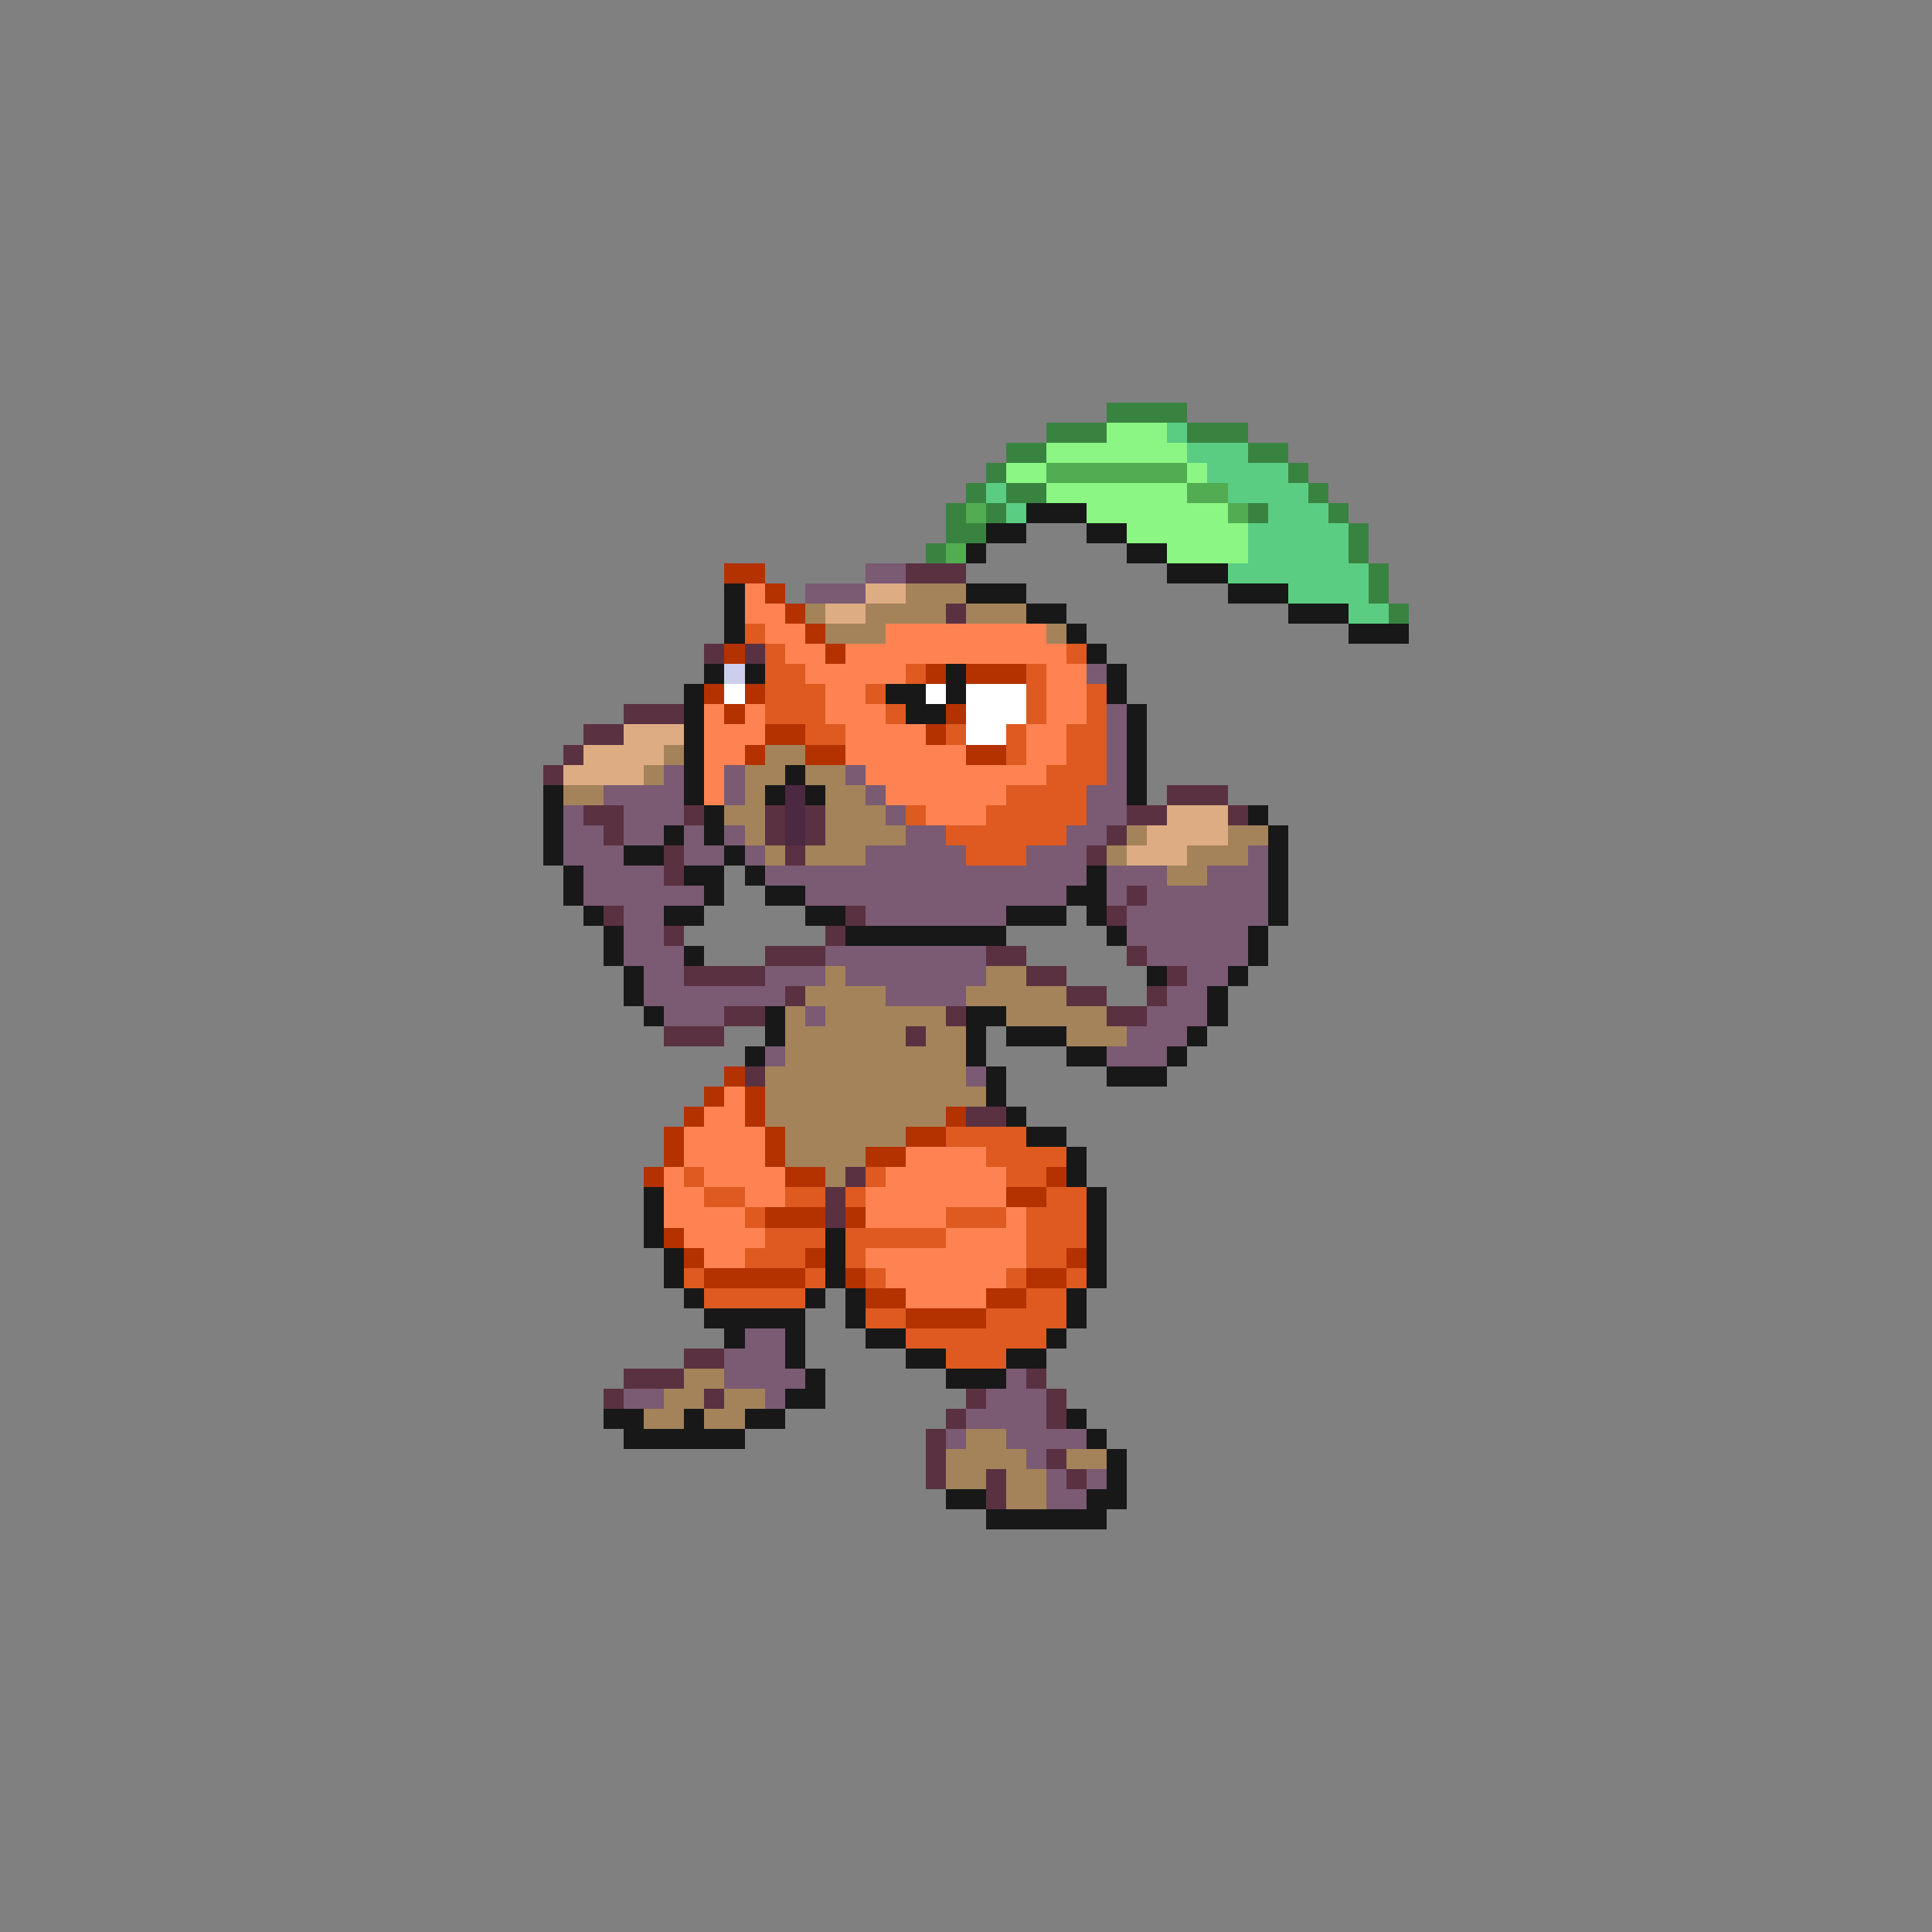 <svg xmlns="http://www.w3.org/2000/svg" viewBox="0 -0.5 96 96" shape-rendering="crispEdges">
<rect x="0" y="-0.5" width="96" height="96" fill="#808080" stroke="none"/>
<path stroke="#398341" d="M55 20h4M52 21h3M59 21h3M50 22h2M62 22h2M49 23h1M64 23h1M48 24h1M50 24h2M65 24h1M47 25h1M49 25h1M62 25h1M66 25h1M47 26h2M67 26h1M46 27h1M67 27h1M68 28h1M68 29h1M69 30h1" />
<path stroke="#8bf683" d="M55 21h3M52 22h7M50 23h2M59 23h1M52 24h7M54 25h7M56 26h6M58 27h4" />
<path stroke="#5acd83" d="M58 21h1M59 22h3M60 23h4M49 24h1M61 24h4M50 25h1M63 25h3M62 26h5M62 27h5M61 28h7M64 29h4M67 30h2" />
<path stroke="#52ac52" d="M52 23h7M59 24h2M48 25h1M61 25h1M47 27h1" />
<path stroke="#181818" d="M51 25h3M49 26h2M54 26h2M48 27h1M56 27h2M58 28h3M36 29h1M48 29h3M61 29h3M36 30h1M51 30h2M64 30h3M36 31h1M53 31h1M67 31h3M54 32h1M35 33h1M37 33h1M47 33h1M55 33h1M34 34h1M44 34h2M47 34h1M55 34h1M34 35h1M45 35h2M56 35h1M34 36h1M56 36h1M34 37h1M56 37h1M34 38h1M39 38h1M56 38h1M27 39h1M34 39h1M38 39h1M40 39h1M56 39h1M27 40h1M35 40h1M62 40h1M27 41h1M33 41h1M35 41h1M63 41h1M27 42h1M31 42h2M36 42h1M63 42h1M28 43h1M34 43h2M37 43h1M54 43h1M63 43h1M28 44h1M35 44h1M38 44h2M53 44h2M63 44h1M29 45h1M33 45h2M40 45h2M50 45h3M54 45h1M63 45h1M30 46h1M42 46h8M55 46h1M62 46h1M30 47h1M34 47h1M62 47h1M31 48h1M57 48h1M61 48h1M31 49h1M60 49h1M32 50h1M38 50h1M48 50h2M60 50h1M38 51h1M48 51h1M50 51h3M59 51h1M37 52h1M48 52h1M53 52h2M58 52h1M49 53h1M55 53h3M49 54h1M50 55h1M51 56h2M53 57h1M53 58h1M32 59h1M54 59h1M32 60h1M54 60h1M32 61h1M41 61h1M54 61h1M33 62h1M41 62h1M54 62h1M33 63h1M41 63h1M54 63h1M34 64h1M40 64h1M42 64h1M53 64h1M35 65h5M42 65h1M53 65h1M36 66h1M39 66h1M43 66h2M52 66h1M39 67h1M45 67h2M50 67h2M40 68h1M47 68h3M39 69h2M30 70h2M34 70h1M37 70h2M53 70h1M31 71h6M54 71h1M55 72h1M55 73h1M47 74h2M54 74h2M49 75h6" />
<path stroke="#b43100" d="M36 28h2M38 29h1M39 30h1M40 31h1M36 32h1M41 32h1M46 33h1M48 33h3M35 34h1M37 34h1M36 35h1M47 35h1M38 36h2M46 36h1M37 37h1M40 37h2M48 37h2M36 53h1M35 54h1M37 54h1M34 55h1M37 55h1M47 55h1M33 56h1M38 56h1M45 56h2M33 57h1M38 57h1M43 57h2M32 58h1M39 58h2M52 58h1M50 59h2M38 60h3M42 60h1M33 61h1M34 62h1M40 62h1M53 62h1M35 63h5M42 63h1M51 63h2M43 64h2M49 64h2M45 65h4" />
<path stroke="#7b5a73" d="M43 28h2M40 29h3M54 33h1M55 35h1M55 36h1M55 37h1M33 38h1M36 38h1M42 38h1M55 38h1M30 39h4M36 39h1M43 39h1M54 39h2M28 40h1M31 40h3M44 40h1M54 40h2M28 41h2M31 41h2M34 41h1M36 41h1M45 41h2M53 41h2M28 42h3M34 42h2M37 42h1M43 42h5M51 42h3M62 42h1M29 43h4M38 43h16M55 43h3M60 43h3M29 44h6M40 44h13M55 44h1M57 44h6M31 45h2M43 45h7M56 45h7M31 46h2M56 46h6M31 47h3M41 47h8M57 47h5M32 48h2M38 48h3M42 48h7M59 48h2M32 49h7M44 49h4M58 49h2M33 50h3M40 50h1M57 50h3M56 51h3M38 52h1M55 52h3M48 53h1M37 66h2M36 67h3M36 68h4M50 68h1M31 69h2M38 69h1M49 69h3M48 70h4M47 71h1M50 71h4M51 72h1M52 73h1M54 73h1M52 74h2" />
<path stroke="#5a3141" d="M45 28h3M47 30h1M35 32h1M37 32h1M31 35h3M29 36h2M28 37h1M27 38h1M58 39h3M29 40h2M34 40h1M38 40h1M40 40h1M56 40h2M61 40h1M30 41h1M38 41h1M40 41h1M55 41h1M33 42h1M39 42h1M54 42h1M33 43h1M56 44h1M30 45h1M42 45h1M55 45h1M33 46h1M41 46h1M38 47h3M49 47h2M56 47h1M34 48h4M51 48h2M58 48h1M39 49h1M53 49h2M57 49h1M36 50h2M47 50h1M55 50h2M33 51h3M45 51h1M37 53h1M48 55h2M42 58h1M41 59h1M41 60h1M34 67h2M31 68h3M51 68h1M30 69h1M35 69h1M48 69h1M52 69h1M47 70h1M52 70h1M46 71h1M46 72h1M52 72h1M46 73h1M49 73h1M53 73h1M49 74h1" />
<path stroke="#ff8352" d="M37 29h1M37 30h2M38 31h2M44 31h8M39 32h2M42 32h11M40 33h5M52 33h2M41 34h2M52 34h2M35 35h1M37 35h1M41 35h3M52 35h2M35 36h3M42 36h4M51 36h2M35 37h2M42 37h6M51 37h2M35 38h1M43 38h9M35 39h1M44 39h6M46 40h3M36 54h1M35 55h2M34 56h4M34 57h4M45 57h4M33 58h1M35 58h4M44 58h6M33 59h2M37 59h2M43 59h7M33 60h4M43 60h4M50 60h1M34 61h4M47 61h4M35 62h2M43 62h8M44 63h6M45 64h4" />
<path stroke="#deac83" d="M43 29h2M41 30h2M31 36h3M29 37h4M28 38h4M58 40h3M57 41h4M56 42h3" />
<path stroke="#a4835a" d="M45 29h3M40 30h1M43 30h4M48 30h3M41 31h3M52 31h1M33 37h1M38 37h2M32 38h1M37 38h2M40 38h2M28 39h2M37 39h1M41 39h2M36 40h2M41 40h3M37 41h1M41 41h4M56 41h1M61 41h2M38 42h1M40 42h3M55 42h1M59 42h3M58 43h2M41 48h1M49 48h2M40 49h4M48 49h5M39 50h1M41 50h6M50 50h5M39 51h6M46 51h2M53 51h3M39 52h9M38 53h10M38 54h11M38 55h9M39 56h6M39 57h4M41 58h1M34 68h2M33 69h2M36 69h2M32 70h2M35 70h2M48 71h2M47 72h4M53 72h2M47 73h2M50 73h2M50 74h2" />
<path stroke="#de5a20" d="M37 31h1M38 32h1M53 32h1M38 33h2M45 33h1M51 33h1M38 34h3M43 34h1M51 34h1M54 34h1M38 35h3M44 35h1M51 35h1M54 35h1M40 36h2M47 36h1M50 36h1M53 36h2M50 37h1M53 37h2M52 38h3M50 39h4M45 40h1M49 40h5M47 41h6M48 42h3M47 56h4M49 57h4M34 58h1M43 58h1M50 58h2M35 59h2M39 59h2M42 59h1M52 59h2M37 60h1M47 60h3M51 60h3M38 61h3M42 61h5M51 61h3M37 62h3M42 62h1M51 62h2M34 63h1M40 63h1M43 63h1M50 63h1M53 63h1M35 64h5M51 64h2M43 65h2M49 65h4M45 66h7M47 67h3" />
<path stroke="#cdcdee" d="M36 33h1" />
<path stroke="#ffffff" d="M36 34h1M46 34h1M48 34h3M48 35h3M48 36h2" />
<path stroke="#4a2941" d="M39 39h1M39 40h1M39 41h1" />
</svg>